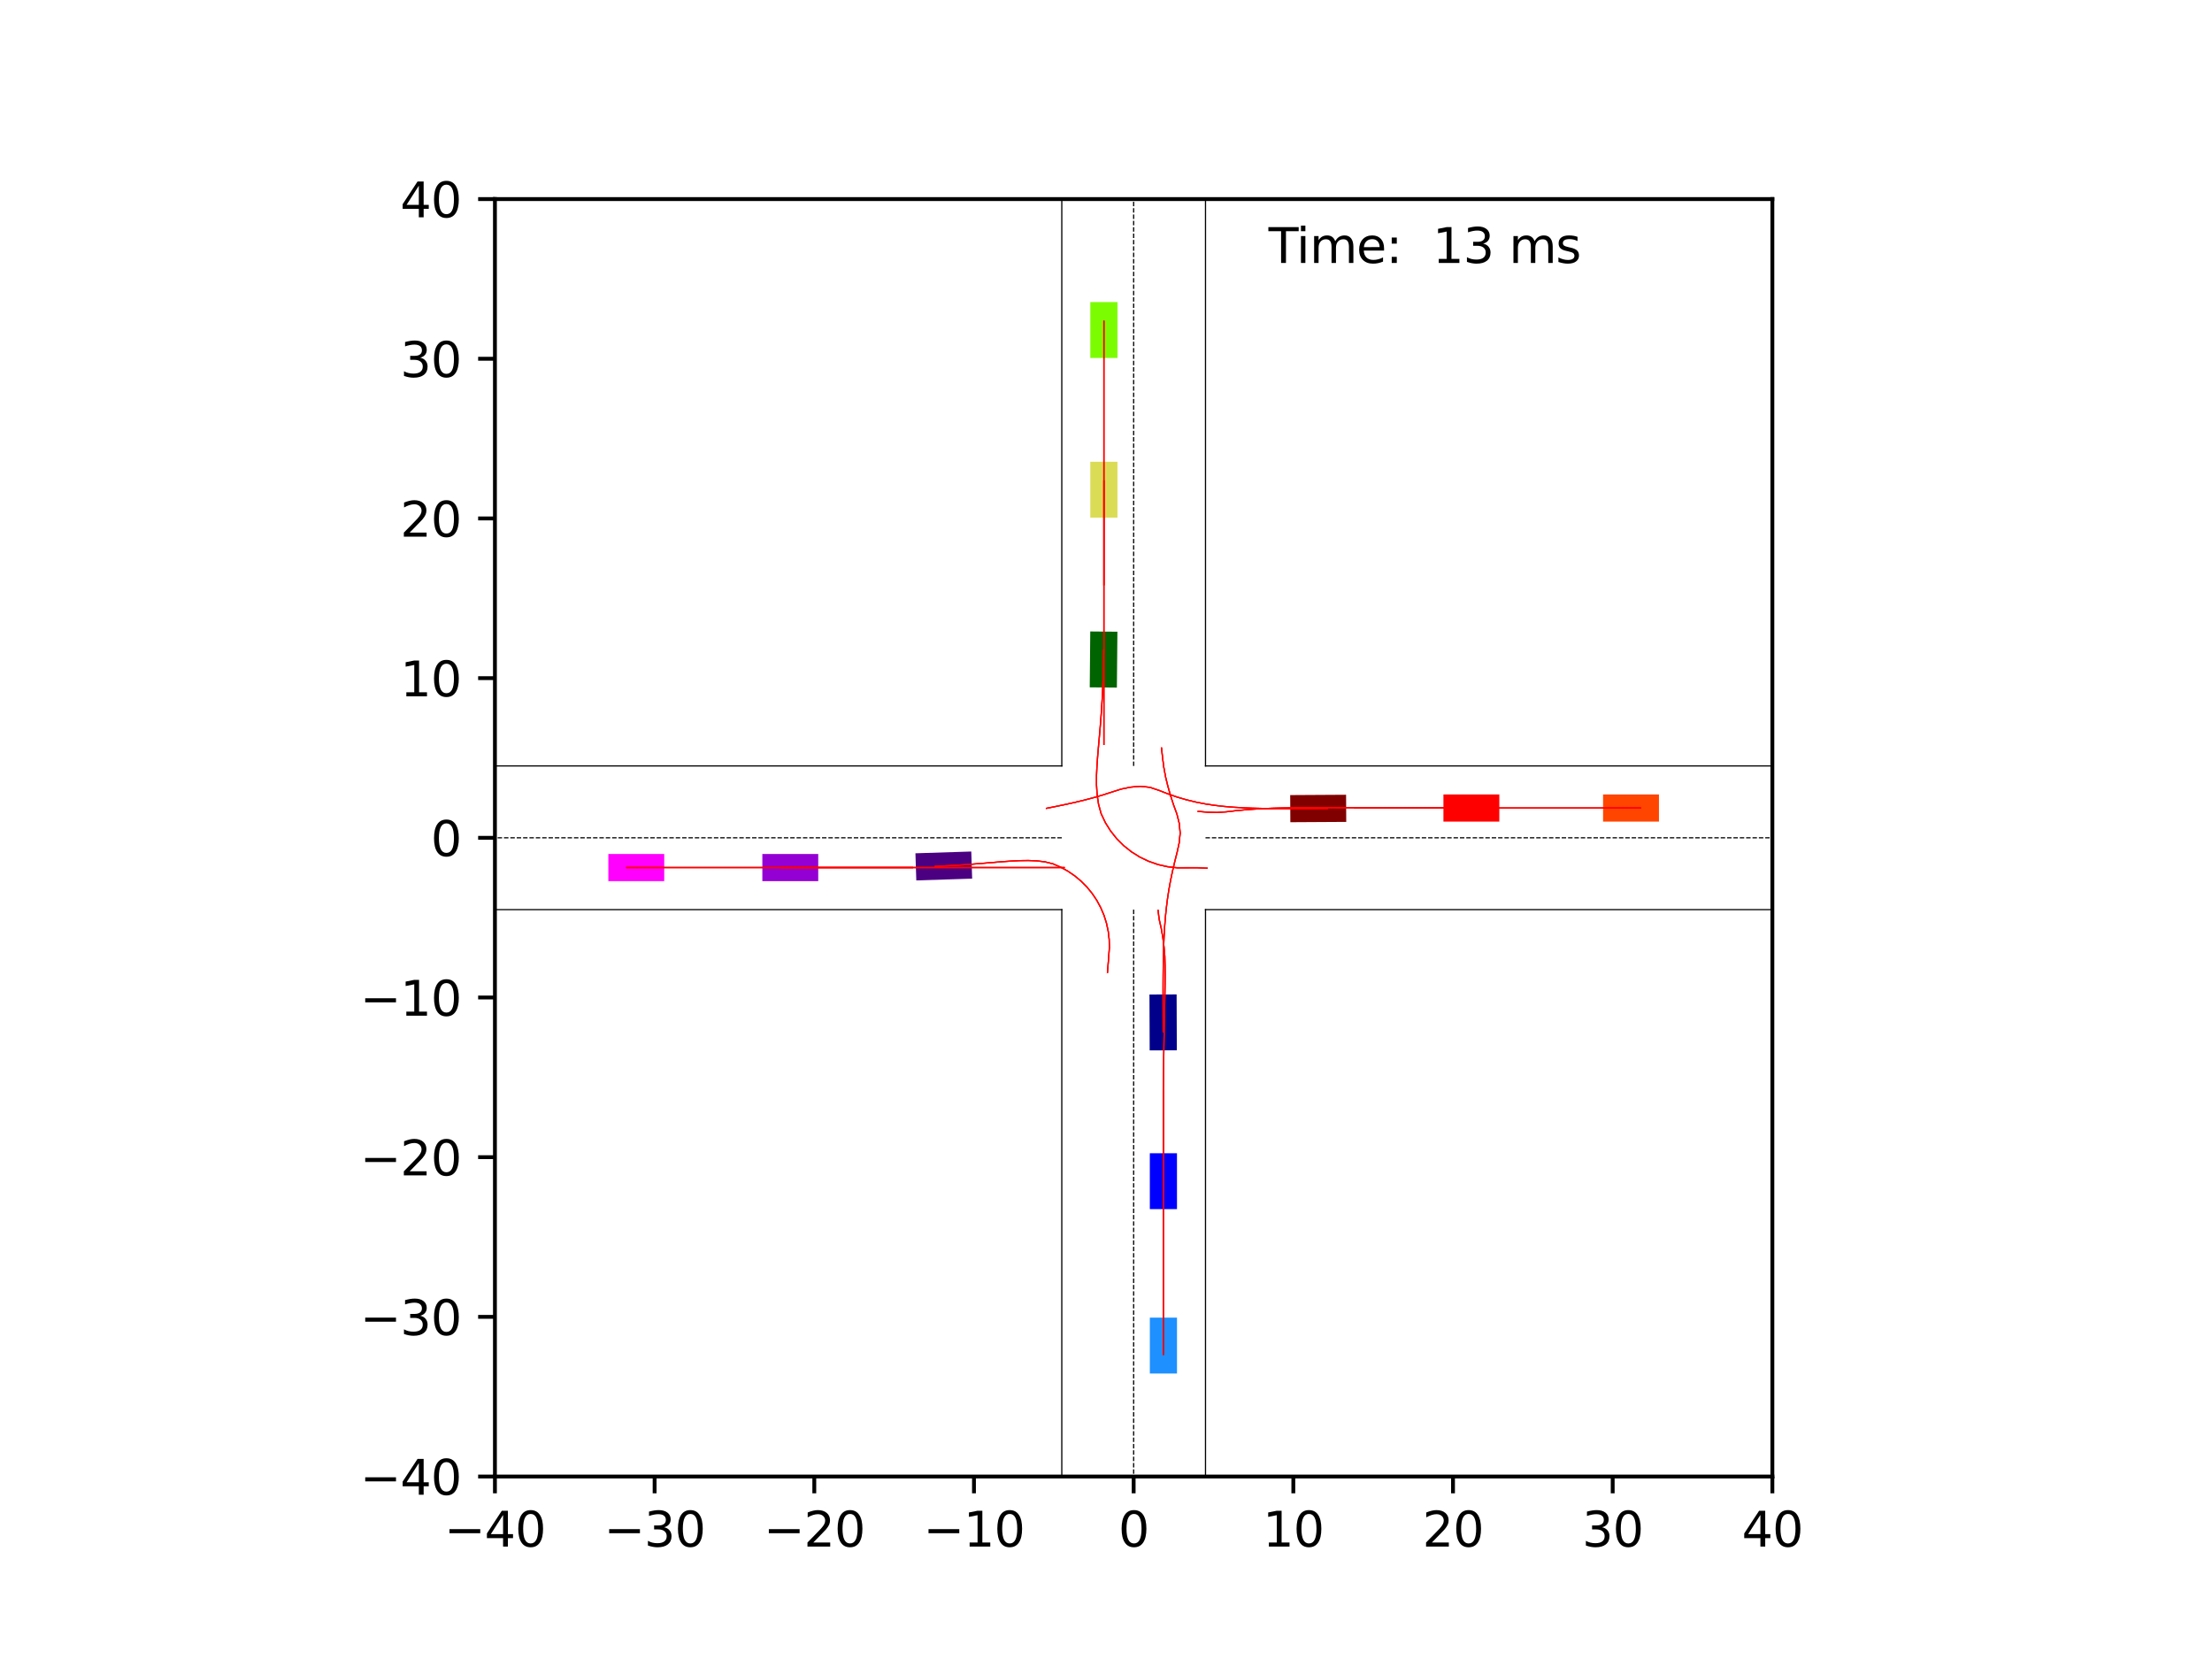 <?xml version="1.0" encoding="utf-8" standalone="no"?>
<!DOCTYPE svg PUBLIC "-//W3C//DTD SVG 1.1//EN"
  "http://www.w3.org/Graphics/SVG/1.1/DTD/svg11.dtd">
<svg xmlns:xlink="http://www.w3.org/1999/xlink" width="460.8pt" height="345.6pt" viewBox="0 0 460.8 345.6" xmlns="http://www.w3.org/2000/svg" version="1.1">
 <defs>
  <style type="text/css">*{stroke-linejoin: round; stroke-linecap: butt}</style>
 </defs>
 <g id="figure_1">
  <g id="patch_1">
   <path d="M 0 345.6 
L 460.8 345.6 
L 460.8 0 
L 0 0 
z
" style="fill: #ffffff"/>
  </g>
  <g id="axes_1">
   <g id="patch_2">
    <path d="M 103.104 307.584 
L 369.216 307.584 
L 369.216 41.472 
L 103.104 41.472 
z
" style="fill: #ffffff"/>
   </g>
   <g id="patch_3">
    <path d="M 245.154 218.796 
L 245.11 207.154 
L 239.456 207.175 
L 239.499 218.818 
z
" clip-path="url(#p93c31eef77)" style="fill: #00008b"/>
   </g>
   <g id="patch_4">
    <path d="M 280.413 165.561 
L 268.771 165.63 
L 268.805 171.284 
L 280.447 171.215 
z
" clip-path="url(#p93c31eef77)" style="fill: #800000"/>
   </g>
   <g id="patch_5">
    <path d="M 227.121 131.544 
L 227.012 143.185 
L 232.667 143.239 
L 232.776 131.597 
z
" clip-path="url(#p93c31eef77)" style="fill: #006400"/>
   </g>
   <g id="patch_6">
    <path d="M 190.882 183.408 
L 202.518 183.037 
L 202.338 177.385 
L 190.701 177.756 
z
" clip-path="url(#p93c31eef77)" style="fill: #4b0082"/>
   </g>
   <g id="patch_7">
    <path d="M 245.187 251.881 
L 245.184 240.238 
L 239.529 240.24 
L 239.532 251.882 
z
" clip-path="url(#p93c31eef77)" style="fill: #0000ff"/>
   </g>
   <g id="patch_8">
    <path d="M 312.335 165.501 
L 300.693 165.501 
L 300.693 171.156 
L 312.335 171.156 
z
" clip-path="url(#p93c31eef77)" style="fill: #ff0000"/>
   </g>
   <g id="patch_9">
    <path d="M 227.132 96.191 
L 227.132 107.834 
L 232.787 107.834 
L 232.787 96.191 
z
" clip-path="url(#p93c31eef77)" style="fill: #dbdc56"/>
   </g>
   <g id="patch_10">
    <path d="M 158.811 183.556 
L 170.453 183.556 
L 170.453 177.901 
L 158.811 177.901 
z
" clip-path="url(#p93c31eef77)" style="fill: #9400d3"/>
   </g>
   <g id="patch_11">
    <path d="M 245.188 286.129 
L 245.188 274.486 
L 239.533 274.486 
L 239.533 286.129 
z
" clip-path="url(#p93c31eef77)" style="fill: #1e90ff"/>
   </g>
   <g id="patch_12">
    <path d="M 345.591 165.5 
L 333.949 165.5 
L 333.949 171.155 
L 345.591 171.155 
z
" clip-path="url(#p93c31eef77)" style="fill: #ff4500"/>
   </g>
   <g id="patch_13">
    <path d="M 227.132 62.927 
L 227.132 74.57 
L 232.787 74.57 
L 232.787 62.927 
z
" clip-path="url(#p93c31eef77)" style="fill: #7cfc00"/>
   </g>
   <g id="patch_14">
    <path d="M 126.729 183.556 
L 138.371 183.556 
L 138.371 177.901 
L 126.729 177.901 
z
" clip-path="url(#p93c31eef77)" style="fill: #ff00ff"/>
   </g>
   <g id="matplotlib.axis_1">
    <g id="xtick_1">
     <g id="line2d_1">
      <defs>
       <path id="m57e88bdf1e" d="M 0 0 
L 0 3.5 
" style="stroke: #000000; stroke-width: 0.8"/>
      </defs>
      <g>
       <use xlink:href="#m57e88bdf1e" x="103.104" y="307.584" style="stroke: #000000; stroke-width: 0.8"/>
      </g>
     </g>
     <g id="text_1">
      <!-- −40 -->
      <g transform="translate(92.552 322.182) scale(0.1 -0.1)">
       <defs>
        <path id="DejaVuSans-2212" d="M 678 2272 
L 4684 2272 
L 4684 1741 
L 678 1741 
L 678 2272 
z
" transform="scale(0.016)"/>
        <path id="DejaVuSans-34" d="M 2419 4116 
L 825 1625 
L 2419 1625 
L 2419 4116 
z
M 2253 4666 
L 3047 4666 
L 3047 1625 
L 3713 1625 
L 3713 1100 
L 3047 1100 
L 3047 0 
L 2419 0 
L 2419 1100 
L 313 1100 
L 313 1709 
L 2253 4666 
z
" transform="scale(0.016)"/>
        <path id="DejaVuSans-30" d="M 2034 4250 
Q 1547 4250 1301 3770 
Q 1056 3291 1056 2328 
Q 1056 1369 1301 889 
Q 1547 409 2034 409 
Q 2525 409 2770 889 
Q 3016 1369 3016 2328 
Q 3016 3291 2770 3770 
Q 2525 4250 2034 4250 
z
M 2034 4750 
Q 2819 4750 3233 4129 
Q 3647 3509 3647 2328 
Q 3647 1150 3233 529 
Q 2819 -91 2034 -91 
Q 1250 -91 836 529 
Q 422 1150 422 2328 
Q 422 3509 836 4129 
Q 1250 4750 2034 4750 
z
" transform="scale(0.016)"/>
       </defs>
       <use xlink:href="#DejaVuSans-2212"/>
       <use xlink:href="#DejaVuSans-34" x="83.789"/>
       <use xlink:href="#DejaVuSans-30" x="147.412"/>
      </g>
     </g>
    </g>
    <g id="xtick_2">
     <g id="line2d_2">
      <g>
       <use xlink:href="#m57e88bdf1e" x="136.368" y="307.584" style="stroke: #000000; stroke-width: 0.8"/>
      </g>
     </g>
     <g id="text_2">
      <!-- −30 -->
      <g transform="translate(125.816 322.182) scale(0.1 -0.1)">
       <defs>
        <path id="DejaVuSans-33" d="M 2597 2516 
Q 3050 2419 3304 2112 
Q 3559 1806 3559 1356 
Q 3559 666 3084 287 
Q 2609 -91 1734 -91 
Q 1441 -91 1130 -33 
Q 819 25 488 141 
L 488 750 
Q 750 597 1062 519 
Q 1375 441 1716 441 
Q 2309 441 2620 675 
Q 2931 909 2931 1356 
Q 2931 1769 2642 2001 
Q 2353 2234 1838 2234 
L 1294 2234 
L 1294 2753 
L 1863 2753 
Q 2328 2753 2575 2939 
Q 2822 3125 2822 3475 
Q 2822 3834 2567 4026 
Q 2313 4219 1838 4219 
Q 1578 4219 1281 4162 
Q 984 4106 628 3988 
L 628 4550 
Q 988 4650 1302 4700 
Q 1616 4750 1894 4750 
Q 2613 4750 3031 4423 
Q 3450 4097 3450 3541 
Q 3450 3153 3228 2886 
Q 3006 2619 2597 2516 
z
" transform="scale(0.016)"/>
       </defs>
       <use xlink:href="#DejaVuSans-2212"/>
       <use xlink:href="#DejaVuSans-33" x="83.789"/>
       <use xlink:href="#DejaVuSans-30" x="147.412"/>
      </g>
     </g>
    </g>
    <g id="xtick_3">
     <g id="line2d_3">
      <g>
       <use xlink:href="#m57e88bdf1e" x="169.632" y="307.584" style="stroke: #000000; stroke-width: 0.8"/>
      </g>
     </g>
     <g id="text_3">
      <!-- −20 -->
      <g transform="translate(159.08 322.182) scale(0.1 -0.1)">
       <defs>
        <path id="DejaVuSans-32" d="M 1228 531 
L 3431 531 
L 3431 0 
L 469 0 
L 469 531 
Q 828 903 1448 1529 
Q 2069 2156 2228 2338 
Q 2531 2678 2651 2914 
Q 2772 3150 2772 3378 
Q 2772 3750 2511 3984 
Q 2250 4219 1831 4219 
Q 1534 4219 1204 4116 
Q 875 4013 500 3803 
L 500 4441 
Q 881 4594 1212 4672 
Q 1544 4750 1819 4750 
Q 2544 4750 2975 4387 
Q 3406 4025 3406 3419 
Q 3406 3131 3298 2873 
Q 3191 2616 2906 2266 
Q 2828 2175 2409 1742 
Q 1991 1309 1228 531 
z
" transform="scale(0.016)"/>
       </defs>
       <use xlink:href="#DejaVuSans-2212"/>
       <use xlink:href="#DejaVuSans-32" x="83.789"/>
       <use xlink:href="#DejaVuSans-30" x="147.412"/>
      </g>
     </g>
    </g>
    <g id="xtick_4">
     <g id="line2d_4">
      <g>
       <use xlink:href="#m57e88bdf1e" x="202.896" y="307.584" style="stroke: #000000; stroke-width: 0.8"/>
      </g>
     </g>
     <g id="text_4">
      <!-- −10 -->
      <g transform="translate(192.344 322.182) scale(0.1 -0.1)">
       <defs>
        <path id="DejaVuSans-31" d="M 794 531 
L 1825 531 
L 1825 4091 
L 703 3866 
L 703 4441 
L 1819 4666 
L 2450 4666 
L 2450 531 
L 3481 531 
L 3481 0 
L 794 0 
L 794 531 
z
" transform="scale(0.016)"/>
       </defs>
       <use xlink:href="#DejaVuSans-2212"/>
       <use xlink:href="#DejaVuSans-31" x="83.789"/>
       <use xlink:href="#DejaVuSans-30" x="147.412"/>
      </g>
     </g>
    </g>
    <g id="xtick_5">
     <g id="line2d_5">
      <g>
       <use xlink:href="#m57e88bdf1e" x="236.16" y="307.584" style="stroke: #000000; stroke-width: 0.8"/>
      </g>
     </g>
     <g id="text_5">
      <!-- 0 -->
      <g transform="translate(232.979 322.182) scale(0.1 -0.1)">
       <use xlink:href="#DejaVuSans-30"/>
      </g>
     </g>
    </g>
    <g id="xtick_6">
     <g id="line2d_6">
      <g>
       <use xlink:href="#m57e88bdf1e" x="269.424" y="307.584" style="stroke: #000000; stroke-width: 0.8"/>
      </g>
     </g>
     <g id="text_6">
      <!-- 10 -->
      <g transform="translate(263.062 322.182) scale(0.1 -0.1)">
       <use xlink:href="#DejaVuSans-31"/>
       <use xlink:href="#DejaVuSans-30" x="63.623"/>
      </g>
     </g>
    </g>
    <g id="xtick_7">
     <g id="line2d_7">
      <g>
       <use xlink:href="#m57e88bdf1e" x="302.688" y="307.584" style="stroke: #000000; stroke-width: 0.8"/>
      </g>
     </g>
     <g id="text_7">
      <!-- 20 -->
      <g transform="translate(296.325 322.182) scale(0.1 -0.1)">
       <use xlink:href="#DejaVuSans-32"/>
       <use xlink:href="#DejaVuSans-30" x="63.623"/>
      </g>
     </g>
    </g>
    <g id="xtick_8">
     <g id="line2d_8">
      <g>
       <use xlink:href="#m57e88bdf1e" x="335.952" y="307.584" style="stroke: #000000; stroke-width: 0.8"/>
      </g>
     </g>
     <g id="text_8">
      <!-- 30 -->
      <g transform="translate(329.589 322.182) scale(0.1 -0.1)">
       <use xlink:href="#DejaVuSans-33"/>
       <use xlink:href="#DejaVuSans-30" x="63.623"/>
      </g>
     </g>
    </g>
    <g id="xtick_9">
     <g id="line2d_9">
      <g>
       <use xlink:href="#m57e88bdf1e" x="369.216" y="307.584" style="stroke: #000000; stroke-width: 0.8"/>
      </g>
     </g>
     <g id="text_9">
      <!-- 40 -->
      <g transform="translate(362.853 322.182) scale(0.1 -0.1)">
       <use xlink:href="#DejaVuSans-34"/>
       <use xlink:href="#DejaVuSans-30" x="63.623"/>
      </g>
     </g>
    </g>
   </g>
   <g id="matplotlib.axis_2">
    <g id="ytick_1">
     <g id="line2d_10">
      <defs>
       <path id="m21ac9e8f29" d="M 0 0 
L -3.5 0 
" style="stroke: #000000; stroke-width: 0.8"/>
      </defs>
      <g>
       <use xlink:href="#m21ac9e8f29" x="103.104" y="307.584" style="stroke: #000000; stroke-width: 0.8"/>
      </g>
     </g>
     <g id="text_10">
      <!-- −40 -->
      <g transform="translate(74.999 311.383) scale(0.1 -0.1)">
       <use xlink:href="#DejaVuSans-2212"/>
       <use xlink:href="#DejaVuSans-34" x="83.789"/>
       <use xlink:href="#DejaVuSans-30" x="147.412"/>
      </g>
     </g>
    </g>
    <g id="ytick_2">
     <g id="line2d_11">
      <g>
       <use xlink:href="#m21ac9e8f29" x="103.104" y="274.32" style="stroke: #000000; stroke-width: 0.8"/>
      </g>
     </g>
     <g id="text_11">
      <!-- −30 -->
      <g transform="translate(74.999 278.119) scale(0.1 -0.1)">
       <use xlink:href="#DejaVuSans-2212"/>
       <use xlink:href="#DejaVuSans-33" x="83.789"/>
       <use xlink:href="#DejaVuSans-30" x="147.412"/>
      </g>
     </g>
    </g>
    <g id="ytick_3">
     <g id="line2d_12">
      <g>
       <use xlink:href="#m21ac9e8f29" x="103.104" y="241.056" style="stroke: #000000; stroke-width: 0.8"/>
      </g>
     </g>
     <g id="text_12">
      <!-- −20 -->
      <g transform="translate(74.999 244.855) scale(0.1 -0.1)">
       <use xlink:href="#DejaVuSans-2212"/>
       <use xlink:href="#DejaVuSans-32" x="83.789"/>
       <use xlink:href="#DejaVuSans-30" x="147.412"/>
      </g>
     </g>
    </g>
    <g id="ytick_4">
     <g id="line2d_13">
      <g>
       <use xlink:href="#m21ac9e8f29" x="103.104" y="207.792" style="stroke: #000000; stroke-width: 0.8"/>
      </g>
     </g>
     <g id="text_13">
      <!-- −10 -->
      <g transform="translate(74.999 211.591) scale(0.1 -0.1)">
       <use xlink:href="#DejaVuSans-2212"/>
       <use xlink:href="#DejaVuSans-31" x="83.789"/>
       <use xlink:href="#DejaVuSans-30" x="147.412"/>
      </g>
     </g>
    </g>
    <g id="ytick_5">
     <g id="line2d_14">
      <g>
       <use xlink:href="#m21ac9e8f29" x="103.104" y="174.528" style="stroke: #000000; stroke-width: 0.8"/>
      </g>
     </g>
     <g id="text_14">
      <!-- 0 -->
      <g transform="translate(89.742 178.327) scale(0.1 -0.1)">
       <use xlink:href="#DejaVuSans-30"/>
      </g>
     </g>
    </g>
    <g id="ytick_6">
     <g id="line2d_15">
      <g>
       <use xlink:href="#m21ac9e8f29" x="103.104" y="141.264" style="stroke: #000000; stroke-width: 0.8"/>
      </g>
     </g>
     <g id="text_15">
      <!-- 10 -->
      <g transform="translate(83.379 145.063) scale(0.1 -0.1)">
       <use xlink:href="#DejaVuSans-31"/>
       <use xlink:href="#DejaVuSans-30" x="63.623"/>
      </g>
     </g>
    </g>
    <g id="ytick_7">
     <g id="line2d_16">
      <g>
       <use xlink:href="#m21ac9e8f29" x="103.104" y="108" style="stroke: #000000; stroke-width: 0.8"/>
      </g>
     </g>
     <g id="text_16">
      <!-- 20 -->
      <g transform="translate(83.379 111.799) scale(0.1 -0.1)">
       <use xlink:href="#DejaVuSans-32"/>
       <use xlink:href="#DejaVuSans-30" x="63.623"/>
      </g>
     </g>
    </g>
    <g id="ytick_8">
     <g id="line2d_17">
      <g>
       <use xlink:href="#m21ac9e8f29" x="103.104" y="74.736" style="stroke: #000000; stroke-width: 0.8"/>
      </g>
     </g>
     <g id="text_17">
      <!-- 30 -->
      <g transform="translate(83.379 78.535) scale(0.1 -0.1)">
       <use xlink:href="#DejaVuSans-33"/>
       <use xlink:href="#DejaVuSans-30" x="63.623"/>
      </g>
     </g>
    </g>
    <g id="ytick_9">
     <g id="line2d_18">
      <g>
       <use xlink:href="#m21ac9e8f29" x="103.104" y="41.472" style="stroke: #000000; stroke-width: 0.8"/>
      </g>
     </g>
     <g id="text_18">
      <!-- 40 -->
      <g transform="translate(83.379 45.271) scale(0.1 -0.1)">
       <use xlink:href="#DejaVuSans-34"/>
       <use xlink:href="#DejaVuSans-30" x="63.623"/>
      </g>
     </g>
    </g>
   </g>
   <g id="line2d_19">
    <path d="M 251.129 346.6 
L 251.129 189.497 
" clip-path="url(#p93c31eef77)" style="fill: none; stroke: #000000; stroke-width: 0.25; stroke-linecap: square"/>
   </g>
   <g id="line2d_20">
    <path d="M 251.129 189.497 
L 417.449 189.497 
" clip-path="url(#p93c31eef77)" style="fill: none; stroke: #000000; stroke-width: 0.25; stroke-linecap: square"/>
   </g>
   <g id="line2d_21">
    <path d="M 417.449 159.559 
L 251.129 159.559 
" clip-path="url(#p93c31eef77)" style="fill: none; stroke: #000000; stroke-width: 0.25; stroke-linecap: square"/>
   </g>
   <g id="line2d_22">
    <path d="M 251.129 159.559 
L 251.129 -1 
" clip-path="url(#p93c31eef77)" style="fill: none; stroke: #000000; stroke-width: 0.25; stroke-linecap: square"/>
   </g>
   <g id="line2d_23">
    <path d="M 221.191 -1 
L 221.191 159.559 
" clip-path="url(#p93c31eef77)" style="fill: none; stroke: #000000; stroke-width: 0.25; stroke-linecap: square"/>
   </g>
   <g id="line2d_24">
    <path d="M 221.191 159.559 
L 54.871 159.559 
" clip-path="url(#p93c31eef77)" style="fill: none; stroke: #000000; stroke-width: 0.25; stroke-linecap: square"/>
   </g>
   <g id="line2d_25">
    <path d="M 54.871 189.497 
L 221.191 189.497 
" clip-path="url(#p93c31eef77)" style="fill: none; stroke: #000000; stroke-width: 0.25; stroke-linecap: square"/>
   </g>
   <g id="line2d_26">
    <path d="M 221.191 189.497 
L 221.191 346.6 
" clip-path="url(#p93c31eef77)" style="fill: none; stroke: #000000; stroke-width: 0.25; stroke-linecap: square"/>
   </g>
   <g id="line2d_27">
    <path d="M 251.129 174.528 
L 417.449 174.528 
" clip-path="url(#p93c31eef77)" style="fill: none; stroke-dasharray: 0.925,0.4; stroke-dashoffset: 0; stroke: #000000; stroke-width: 0.25"/>
   </g>
   <g id="line2d_28">
    <path d="M 236.16 159.559 
L 236.16 -1 
" clip-path="url(#p93c31eef77)" style="fill: none; stroke-dasharray: 0.925,0.4; stroke-dashoffset: 0; stroke: #000000; stroke-width: 0.25"/>
   </g>
   <g id="line2d_29">
    <path d="M 221.191 174.528 
L 54.871 174.528 
" clip-path="url(#p93c31eef77)" style="fill: none; stroke-dasharray: 0.925,0.4; stroke-dashoffset: 0; stroke: #000000; stroke-width: 0.25"/>
   </g>
   <g id="line2d_30">
    <path d="M 236.16 189.497 
L 236.16 346.6 
" clip-path="url(#p93c31eef77)" style="fill: none; stroke-dasharray: 0.925,0.4; stroke-dashoffset: 0; stroke: #000000; stroke-width: 0.25"/>
   </g>
   <g id="line2d_31">
    <path d="M 242.313 214.922 
L 242.305 212.986 
L 242.299 211.042 
L 242.294 209.093 
L 242.293 207.137 
L 242.296 205.175 
L 242.307 203.209 
L 242.328 201.237 
L 242.364 199.261 
L 242.419 197.281 
L 242.499 195.298 
L 242.611 193.313 
L 242.761 191.326 
L 242.959 189.34 
L 243.206 187.355 
L 243.507 185.375 
L 243.865 183.4 
L 244.278 181.433 
L 244.738 179.474 
L 245.233 177.519 
L 245.657 175.546 
L 245.857 173.535 
L 245.662 171.521 
L 245.169 169.558 
L 244.463 167.66 
L 243.831 165.736 
L 243.267 163.79 
L 242.779 161.824 
L 242.416 159.831 
L 242.155 157.822 
L 241.934 155.809 
" clip-path="url(#p93c31eef77)" style="fill: none; stroke: #ff0000; stroke-opacity: 0.2; stroke-width: 0.25; stroke-linecap: square"/>
   </g>
   <g id="line2d_32">
    <path d="M 242.313 214.922 
L 242.305 212.986 
L 242.299 211.042 
L 242.294 209.092 
L 242.293 207.136 
L 242.296 205.175 
L 242.307 203.208 
L 242.328 201.236 
L 242.364 199.26 
L 242.42 197.28 
L 242.501 195.296 
L 242.613 193.31 
L 242.764 191.323 
L 242.962 189.336 
L 243.211 187.352 
L 243.513 185.371 
L 243.872 183.396 
L 244.286 181.429 
L 244.748 179.469 
L 245.244 177.514 
L 245.669 175.54 
L 245.87 173.529 
L 245.679 171.514 
L 245.186 169.551 
L 244.482 167.652 
L 243.851 165.726 
L 243.286 163.78 
L 242.796 161.814 
L 242.429 159.821 
L 242.168 157.812 
L 241.947 155.798 
" clip-path="url(#p93c31eef77)" style="fill: none; stroke: #ff0000; stroke-opacity: 0.4; stroke-width: 0.25; stroke-linecap: square"/>
   </g>
   <g id="line2d_33">
    <path d="M 242.313 214.922 
L 242.305 212.986 
L 242.298 211.043 
L 242.292 209.093 
L 242.29 207.137 
L 242.292 205.177 
L 242.301 203.211 
L 242.321 201.24 
L 242.355 199.265 
L 242.408 197.286 
L 242.487 195.303 
L 242.597 193.319 
L 242.746 191.333 
L 242.941 189.347 
L 243.187 187.364 
L 243.487 185.385 
L 243.844 183.411 
L 244.257 181.446 
L 244.718 179.488 
L 245.215 177.535 
L 245.642 175.564 
L 245.846 173.554 
L 245.658 171.541 
L 245.167 169.579 
L 244.47 167.679 
L 243.849 165.752 
L 243.291 163.806 
L 242.808 161.839 
L 242.445 159.847 
L 242.184 157.84 
L 241.963 155.827 
" clip-path="url(#p93c31eef77)" style="fill: none; stroke: #ff0000; stroke-opacity: 0.6; stroke-width: 0.25; stroke-linecap: square"/>
   </g>
   <g id="line2d_34">
    <path d="M 242.313 214.922 
L 242.305 212.986 
L 242.298 211.042 
L 242.293 209.093 
L 242.291 207.137 
L 242.294 205.176 
L 242.304 203.21 
L 242.325 201.239 
L 242.359 199.264 
L 242.414 197.285 
L 242.493 195.302 
L 242.604 193.317 
L 242.753 191.331 
L 242.95 189.346 
L 243.196 187.362 
L 243.497 185.382 
L 243.855 183.409 
L 244.269 181.443 
L 244.731 179.485 
L 245.229 177.533 
L 245.656 175.561 
L 245.859 173.551 
L 245.671 171.538 
L 245.18 169.575 
L 244.482 167.675 
L 243.858 165.749 
L 243.299 163.803 
L 242.814 161.837 
L 242.449 159.845 
L 242.187 157.837 
L 241.965 155.825 
" clip-path="url(#p93c31eef77)" style="fill: none; stroke: #ff0000; stroke-opacity: 0.8; stroke-width: 0.25; stroke-linecap: square"/>
   </g>
   <g id="line2d_35">
    <path d="M 242.313 214.922 
L 242.305 212.986 
L 242.298 211.043 
L 242.292 209.093 
L 242.289 207.138 
L 242.291 205.177 
L 242.3 203.211 
L 242.32 201.241 
L 242.354 199.266 
L 242.407 197.288 
L 242.484 195.306 
L 242.594 193.322 
L 242.742 191.337 
L 242.937 189.352 
L 243.182 187.369 
L 243.482 185.39 
L 243.838 183.418 
L 244.251 181.453 
L 244.712 179.496 
L 245.209 177.545 
L 245.636 175.574 
L 245.84 173.566 
L 245.654 171.554 
L 245.166 169.591 
L 244.472 167.691 
L 243.853 165.765 
L 243.298 163.819 
L 242.817 161.853 
L 242.456 159.862 
L 242.196 157.855 
L 241.975 155.844 
" clip-path="url(#p93c31eef77)" style="fill: none; stroke: #ff0000; stroke-width: 0.25; stroke-linecap: square"/>
   </g>
   <g id="line2d_36">
    <path d="M 276.548 168.41 
L 274.609 168.422 
L 272.664 168.434 
L 270.714 168.443 
L 268.758 168.449 
L 266.797 168.447 
L 264.832 168.434 
L 262.863 168.406 
L 260.891 168.356 
L 258.916 168.276 
L 256.939 168.157 
L 254.962 167.989 
L 252.988 167.759 
L 251.021 167.454 
L 249.066 167.069 
L 247.126 166.595 
L 245.209 166.029 
L 243.318 165.372 
L 241.453 164.635 
L 239.55 163.999 
L 237.552 163.786 
L 235.549 163.963 
L 233.576 164.361 
L 231.659 164.975 
L 229.744 165.598 
L 227.81 166.161 
L 225.863 166.678 
L 223.905 167.15 
L 221.938 167.586 
L 219.965 167.996 
L 217.99 168.393 
" clip-path="url(#p93c31eef77)" style="fill: none; stroke: #ff0000; stroke-opacity: 0.2; stroke-width: 0.25; stroke-linecap: square"/>
   </g>
   <g id="line2d_37">
    <path d="M 276.548 168.41 
L 274.609 168.422 
L 272.664 168.433 
L 270.714 168.442 
L 268.758 168.447 
L 266.797 168.445 
L 264.832 168.432 
L 262.863 168.404 
L 260.891 168.354 
L 258.915 168.274 
L 256.938 168.156 
L 254.962 167.988 
L 252.988 167.759 
L 251.021 167.456 
L 249.065 167.073 
L 247.125 166.603 
L 245.206 166.04 
L 243.314 165.387 
L 241.448 164.655 
L 239.546 164.016 
L 237.549 163.796 
L 235.546 163.974 
L 233.573 164.372 
L 231.656 164.983 
L 229.74 165.603 
L 227.806 166.164 
L 225.859 166.679 
L 223.901 167.151 
L 221.934 167.587 
L 219.961 167.997 
L 217.986 168.394 
" clip-path="url(#p93c31eef77)" style="fill: none; stroke: #ff0000; stroke-opacity: 0.4; stroke-width: 0.25; stroke-linecap: square"/>
   </g>
   <g id="line2d_38">
    <path d="M 276.548 168.41 
L 274.609 168.422 
L 272.664 168.434 
L 270.714 168.443 
L 268.758 168.448 
L 266.798 168.446 
L 264.833 168.434 
L 262.864 168.406 
L 260.892 168.356 
L 258.917 168.276 
L 256.941 168.157 
L 254.964 167.99 
L 252.991 167.76 
L 251.024 167.457 
L 249.069 167.074 
L 247.13 166.602 
L 245.212 166.039 
L 243.32 165.385 
L 241.455 164.652 
L 239.552 164.015 
L 237.555 163.799 
L 235.552 163.976 
L 233.58 164.373 
L 231.664 164.987 
L 229.748 165.606 
L 227.814 166.167 
L 225.867 166.681 
L 223.909 167.152 
L 221.942 167.587 
L 219.97 167.996 
L 217.994 168.393 
" clip-path="url(#p93c31eef77)" style="fill: none; stroke: #ff0000; stroke-opacity: 0.6; stroke-width: 0.25; stroke-linecap: square"/>
   </g>
   <g id="line2d_39">
    <path d="M 276.548 168.41 
L 274.609 168.422 
L 272.664 168.434 
L 270.714 168.443 
L 268.758 168.449 
L 266.798 168.447 
L 264.833 168.435 
L 262.864 168.406 
L 260.892 168.356 
L 258.917 168.277 
L 256.941 168.159 
L 254.964 167.991 
L 252.991 167.761 
L 251.024 167.458 
L 249.069 167.074 
L 247.13 166.602 
L 245.212 166.039 
L 243.32 165.385 
L 241.455 164.651 
L 239.553 164.013 
L 237.555 163.797 
L 235.553 163.974 
L 233.581 164.371 
L 231.664 164.985 
L 229.748 165.603 
L 227.814 166.164 
L 225.867 166.679 
L 223.909 167.15 
L 221.942 167.586 
L 219.969 167.995 
L 217.994 168.392 
" clip-path="url(#p93c31eef77)" style="fill: none; stroke: #ff0000; stroke-opacity: 0.8; stroke-width: 0.25; stroke-linecap: square"/>
   </g>
   <g id="line2d_40">
    <path d="M 276.548 168.41 
L 274.609 168.423 
L 272.664 168.434 
L 270.714 168.444 
L 268.758 168.449 
L 266.798 168.448 
L 264.833 168.435 
L 262.865 168.408 
L 260.892 168.358 
L 258.918 168.279 
L 256.941 168.161 
L 254.965 167.993 
L 252.992 167.764 
L 251.025 167.462 
L 249.069 167.078 
L 247.13 166.607 
L 245.213 166.044 
L 243.321 165.39 
L 241.456 164.657 
L 239.554 164.019 
L 237.557 163.802 
L 235.555 163.98 
L 233.583 164.379 
L 231.666 164.992 
L 229.75 165.609 
L 227.816 166.17 
L 225.869 166.683 
L 223.91 167.154 
L 221.944 167.588 
L 219.971 167.996 
L 217.996 168.392 
" clip-path="url(#p93c31eef77)" style="fill: none; stroke: #ff0000; stroke-width: 0.25; stroke-linecap: square"/>
   </g>
   <g id="line2d_41">
    <path d="M 229.925 135.4 
L 229.89 137.391 
L 229.841 139.385 
L 229.776 141.381 
L 229.692 143.38 
L 229.587 145.381 
L 229.461 147.383 
L 229.313 149.388 
L 229.147 151.394 
L 228.967 153.402 
L 228.782 155.413 
L 228.605 157.429 
L 228.456 159.45 
L 228.363 161.478 
L 228.361 163.511 
L 228.491 165.544 
L 228.804 167.56 
L 229.364 169.525 
L 230.258 171.366 
L 231.356 173.096 
L 232.642 174.693 
L 234.102 176.137 
L 235.717 177.408 
L 237.467 178.489 
L 239.329 179.367 
L 241.279 180.032 
L 243.292 180.473 
L 245.344 180.684 
L 247.406 180.662 
L 249.469 180.688 
L 251.531 180.765 
" clip-path="url(#p93c31eef77)" style="fill: none; stroke: #ff0000; stroke-opacity: 0.2; stroke-width: 0.25; stroke-linecap: square"/>
   </g>
   <g id="line2d_42">
    <path d="M 229.925 135.4 
L 229.894 137.391 
L 229.851 139.385 
L 229.792 141.381 
L 229.715 143.38 
L 229.618 145.381 
L 229.499 147.383 
L 229.359 149.387 
L 229.2 151.393 
L 229.026 153.401 
L 228.846 155.411 
L 228.673 157.426 
L 228.526 159.445 
L 228.432 161.472 
L 228.427 163.503 
L 228.551 165.535 
L 228.854 167.55 
L 229.398 169.518 
L 230.271 171.366 
L 231.356 173.101 
L 232.63 174.705 
L 234.077 176.158 
L 235.681 177.439 
L 237.419 178.533 
L 239.272 179.425 
L 241.213 180.105 
L 243.22 180.562 
L 245.267 180.789 
L 247.327 180.783 
L 249.387 180.789 
L 251.445 180.886 
" clip-path="url(#p93c31eef77)" style="fill: none; stroke: #ff0000; stroke-opacity: 0.4; stroke-width: 0.25; stroke-linecap: square"/>
   </g>
   <g id="line2d_43">
    <path d="M 229.925 135.4 
L 229.894 137.391 
L 229.851 139.385 
L 229.792 141.381 
L 229.715 143.38 
L 229.618 145.381 
L 229.499 147.383 
L 229.359 149.388 
L 229.2 151.394 
L 229.026 153.402 
L 228.846 155.412 
L 228.674 157.427 
L 228.528 159.447 
L 228.434 161.474 
L 228.43 163.506 
L 228.555 165.537 
L 228.859 167.553 
L 229.405 169.52 
L 230.279 171.368 
L 231.366 173.102 
L 232.643 174.704 
L 234.093 176.155 
L 235.699 177.433 
L 237.44 178.524 
L 239.295 179.412 
L 241.239 180.087 
L 243.247 180.539 
L 245.295 180.76 
L 247.355 180.749 
L 249.415 180.745 
L 251.474 180.837 
" clip-path="url(#p93c31eef77)" style="fill: none; stroke: #ff0000; stroke-opacity: 0.6; stroke-width: 0.25; stroke-linecap: square"/>
   </g>
   <g id="line2d_44">
    <path d="M 229.925 135.4 
L 229.894 137.391 
L 229.851 139.385 
L 229.792 141.381 
L 229.715 143.38 
L 229.618 145.381 
L 229.499 147.384 
L 229.358 149.388 
L 229.199 151.394 
L 229.025 153.402 
L 228.845 155.413 
L 228.671 157.427 
L 228.524 159.447 
L 228.43 161.474 
L 228.424 163.506 
L 228.548 165.538 
L 228.849 167.554 
L 229.393 169.522 
L 230.264 171.371 
L 231.351 173.106 
L 232.626 174.71 
L 234.075 176.161 
L 235.679 177.442 
L 237.418 178.536 
L 239.271 179.428 
L 241.214 180.105 
L 243.222 180.56 
L 245.269 180.786 
L 247.329 180.779 
L 249.39 180.772 
L 251.448 180.866 
" clip-path="url(#p93c31eef77)" style="fill: none; stroke: #ff0000; stroke-opacity: 0.8; stroke-width: 0.25; stroke-linecap: square"/>
   </g>
   <g id="line2d_45">
    <path d="M 229.925 135.4 
L 229.894 137.391 
L 229.851 139.385 
L 229.792 141.381 
L 229.715 143.38 
L 229.618 145.381 
L 229.499 147.384 
L 229.359 149.388 
L 229.2 151.394 
L 229.026 153.402 
L 228.846 155.413 
L 228.673 157.427 
L 228.525 159.447 
L 228.431 161.474 
L 228.425 163.506 
L 228.549 165.538 
L 228.85 167.554 
L 229.393 169.522 
L 230.264 171.371 
L 231.35 173.107 
L 232.625 174.711 
L 234.073 176.163 
L 235.677 177.444 
L 237.416 178.538 
L 239.268 179.43 
L 241.211 180.109 
L 243.218 180.565 
L 245.265 180.792 
L 247.326 180.786 
L 249.386 180.777 
L 251.444 180.872 
" clip-path="url(#p93c31eef77)" style="fill: none; stroke: #ff0000; stroke-width: 0.25; stroke-linecap: square"/>
   </g>
   <g id="line2d_46">
    <path d="M 194.829 180.48 
L 196.61 180.397 
L 198.387 180.301 
L 200.16 180.19 
L 201.929 180.064 
L 203.692 179.926 
L 205.452 179.779 
L 207.208 179.63 
L 208.96 179.487 
L 210.711 179.364 
L 212.46 179.279 
L 214.207 179.255 
L 215.95 179.326 
L 217.678 179.537 
L 219.363 179.962 
L 220.952 180.658 
L 222.466 181.5 
L 223.891 182.48 
L 225.215 183.589 
L 226.427 184.817 
L 227.516 186.152 
L 228.473 187.583 
L 229.29 189.097 
L 229.96 190.68 
L 230.477 192.318 
L 230.837 193.998 
L 231.036 195.703 
L 231.074 197.42 
L 230.952 199.132 
L 230.834 200.844 
L 230.686 202.554 
" clip-path="url(#p93c31eef77)" style="fill: none; stroke: #ff0000; stroke-opacity: 0.2; stroke-width: 0.25; stroke-linecap: square"/>
   </g>
   <g id="line2d_47">
    <path d="M 194.829 180.48 
L 196.61 180.397 
L 198.387 180.302 
L 200.16 180.192 
L 201.929 180.067 
L 203.693 179.929 
L 205.453 179.783 
L 207.209 179.634 
L 208.963 179.491 
L 210.714 179.368 
L 212.463 179.281 
L 214.211 179.256 
L 215.955 179.325 
L 217.684 179.535 
L 219.37 179.957 
L 220.962 180.649 
L 222.477 181.49 
L 223.903 182.47 
L 225.228 183.58 
L 226.439 184.809 
L 227.528 186.146 
L 228.484 187.579 
L 229.301 189.094 
L 229.971 190.678 
L 230.488 192.318 
L 230.849 193.998 
L 231.05 195.704 
L 231.091 197.422 
L 230.969 199.135 
L 230.841 200.848 
L 230.702 202.559 
" clip-path="url(#p93c31eef77)" style="fill: none; stroke: #ff0000; stroke-opacity: 0.4; stroke-width: 0.25; stroke-linecap: square"/>
   </g>
   <g id="line2d_48">
    <path d="M 194.829 180.48 
L 196.61 180.397 
L 198.387 180.302 
L 200.16 180.192 
L 201.929 180.067 
L 203.694 179.93 
L 205.454 179.784 
L 207.21 179.635 
L 208.963 179.492 
L 210.714 179.369 
L 212.464 179.282 
L 214.212 179.257 
L 215.956 179.326 
L 217.685 179.535 
L 219.371 179.956 
L 220.963 180.649 
L 222.479 181.489 
L 223.905 182.468 
L 225.23 183.578 
L 226.443 184.806 
L 227.532 186.143 
L 228.49 187.575 
L 229.307 189.09 
L 229.978 190.674 
L 230.497 192.313 
L 230.859 193.993 
L 231.061 195.7 
L 231.101 197.418 
L 230.979 199.131 
L 230.848 200.844 
L 230.711 202.556 
" clip-path="url(#p93c31eef77)" style="fill: none; stroke: #ff0000; stroke-opacity: 0.6; stroke-width: 0.25; stroke-linecap: square"/>
   </g>
   <g id="line2d_49">
    <path d="M 194.829 180.48 
L 196.61 180.397 
L 198.387 180.302 
L 200.161 180.192 
L 201.929 180.068 
L 203.694 179.931 
L 205.454 179.785 
L 207.21 179.637 
L 208.963 179.494 
L 210.714 179.371 
L 212.464 179.284 
L 214.212 179.259 
L 215.956 179.328 
L 217.685 179.537 
L 219.372 179.958 
L 220.963 180.653 
L 222.478 181.494 
L 223.905 182.473 
L 225.23 183.582 
L 226.444 184.81 
L 227.534 186.145 
L 228.493 187.577 
L 229.312 189.091 
L 229.983 190.675 
L 230.502 192.315 
L 230.863 193.995 
L 231.065 195.702 
L 231.103 197.42 
L 230.98 199.133 
L 230.845 200.845 
L 230.708 202.558 
" clip-path="url(#p93c31eef77)" style="fill: none; stroke: #ff0000; stroke-opacity: 0.8; stroke-width: 0.25; stroke-linecap: square"/>
   </g>
   <g id="line2d_50">
    <path d="M 194.829 180.48 
L 196.61 180.396 
L 198.387 180.302 
L 200.161 180.193 
L 201.929 180.07 
L 203.694 179.933 
L 205.454 179.788 
L 207.21 179.639 
L 208.964 179.497 
L 210.715 179.374 
L 212.465 179.287 
L 214.213 179.262 
L 215.957 179.33 
L 217.686 179.538 
L 219.374 179.958 
L 220.965 180.65 
L 222.481 181.491 
L 223.909 182.47 
L 225.234 183.579 
L 226.448 184.807 
L 227.538 186.143 
L 228.496 187.575 
L 229.315 189.09 
L 229.986 190.674 
L 230.505 192.314 
L 230.867 193.994 
L 231.069 195.701 
L 231.11 197.419 
L 230.988 199.133 
L 230.844 200.844 
L 230.711 202.557 
" clip-path="url(#p93c31eef77)" style="fill: none; stroke: #ff0000; stroke-width: 0.25; stroke-linecap: square"/>
   </g>
   <g id="line2d_51">
    <path d="M 242.359 248.01 
L 242.358 246.06 
L 242.357 244.108 
L 242.357 242.153 
L 242.357 240.196 
L 242.357 238.238 
L 242.358 236.278 
L 242.36 234.319 
L 242.364 232.358 
L 242.368 230.398 
L 242.375 228.439 
L 242.384 226.479 
L 242.396 224.521 
L 242.412 222.564 
L 242.431 220.608 
L 242.455 218.653 
L 242.483 216.7 
L 242.515 214.748 
L 242.55 212.798 
L 242.588 210.85 
L 242.626 208.903 
L 242.659 206.958 
L 242.685 205.015 
L 242.694 203.073 
L 242.68 201.132 
L 242.629 199.193 
L 242.462 197.262 
L 242.223 195.34 
L 241.896 193.431 
L 241.468 191.542 
L 241.209 189.624 
" clip-path="url(#p93c31eef77)" style="fill: none; stroke: #ff0000; stroke-opacity: 0.2; stroke-width: 0.25; stroke-linecap: square"/>
   </g>
   <g id="line2d_52">
    <path d="M 242.359 248.01 
L 242.358 246.06 
L 242.357 244.108 
L 242.357 242.153 
L 242.357 240.196 
L 242.357 238.238 
L 242.359 236.279 
L 242.361 234.319 
L 242.364 232.359 
L 242.368 230.399 
L 242.375 228.439 
L 242.384 226.48 
L 242.395 224.522 
L 242.41 222.565 
L 242.429 220.609 
L 242.452 218.654 
L 242.479 216.701 
L 242.511 214.749 
L 242.546 212.8 
L 242.583 210.852 
L 242.62 208.905 
L 242.654 206.96 
L 242.681 205.017 
L 242.693 203.075 
L 242.682 201.134 
L 242.637 199.196 
L 242.479 197.264 
L 242.25 195.34 
L 241.937 193.429 
L 241.523 191.538 
L 241.283 189.617 
" clip-path="url(#p93c31eef77)" style="fill: none; stroke: #ff0000; stroke-opacity: 0.4; stroke-width: 0.25; stroke-linecap: square"/>
   </g>
   <g id="line2d_53">
    <path d="M 242.359 248.01 
L 242.358 246.06 
L 242.357 244.108 
L 242.357 242.153 
L 242.357 240.196 
L 242.357 238.239 
L 242.358 236.28 
L 242.36 234.321 
L 242.364 232.361 
L 242.369 230.402 
L 242.375 228.443 
L 242.385 226.485 
L 242.397 224.527 
L 242.413 222.571 
L 242.433 220.616 
L 242.457 218.663 
L 242.485 216.711 
L 242.518 214.761 
L 242.555 212.812 
L 242.593 210.865 
L 242.632 208.921 
L 242.667 206.977 
L 242.694 205.035 
L 242.706 203.095 
L 242.694 201.156 
L 242.646 199.219 
L 242.48 197.29 
L 242.24 195.369 
L 241.911 193.462 
L 241.479 191.577 
L 241.228 189.659 
" clip-path="url(#p93c31eef77)" style="fill: none; stroke: #ff0000; stroke-opacity: 0.6; stroke-width: 0.25; stroke-linecap: square"/>
   </g>
   <g id="line2d_54">
    <path d="M 242.359 248.01 
L 242.358 246.06 
L 242.357 244.108 
L 242.357 242.153 
L 242.357 240.196 
L 242.357 238.238 
L 242.358 236.279 
L 242.36 234.32 
L 242.364 232.36 
L 242.368 230.401 
L 242.375 228.441 
L 242.385 226.483 
L 242.397 224.525 
L 242.413 222.569 
L 242.432 220.613 
L 242.456 218.659 
L 242.485 216.707 
L 242.518 214.756 
L 242.555 212.807 
L 242.594 210.86 
L 242.633 208.914 
L 242.67 206.97 
L 242.698 205.028 
L 242.711 203.087 
L 242.701 201.147 
L 242.655 199.21 
L 242.491 197.279 
L 242.253 195.358 
L 241.926 193.45 
L 241.496 191.563 
L 241.248 189.644 
" clip-path="url(#p93c31eef77)" style="fill: none; stroke: #ff0000; stroke-opacity: 0.8; stroke-width: 0.25; stroke-linecap: square"/>
   </g>
   <g id="line2d_55">
    <path d="M 242.359 248.01 
L 242.358 246.06 
L 242.357 244.108 
L 242.357 242.153 
L 242.357 240.196 
L 242.357 238.238 
L 242.358 236.28 
L 242.36 234.32 
L 242.364 232.361 
L 242.368 230.401 
L 242.375 228.442 
L 242.385 226.484 
L 242.397 224.527 
L 242.413 222.57 
L 242.433 220.615 
L 242.458 218.661 
L 242.487 216.709 
L 242.52 214.759 
L 242.557 212.81 
L 242.597 210.863 
L 242.636 208.918 
L 242.673 206.975 
L 242.702 205.033 
L 242.715 203.092 
L 242.705 201.153 
L 242.658 199.216 
L 242.491 197.286 
L 242.25 195.365 
L 241.919 193.459 
L 241.484 191.574 
L 241.232 189.656 
" clip-path="url(#p93c31eef77)" style="fill: none; stroke: #ff0000; stroke-width: 0.25; stroke-linecap: square"/>
   </g>
   <g id="line2d_56">
    <path d="M 308.495 168.329 
L 306.514 168.329 
L 304.534 168.328 
L 302.556 168.327 
L 300.579 168.325 
L 298.604 168.323 
L 296.63 168.32 
L 294.657 168.317 
L 292.685 168.312 
L 290.714 168.307 
L 288.745 168.3 
L 286.777 168.292 
L 284.81 168.284 
L 282.844 168.275 
L 280.88 168.266 
L 278.916 168.258 
L 276.953 168.251 
L 274.992 168.248 
L 273.031 168.25 
L 271.071 168.259 
L 269.112 168.279 
L 267.154 168.313 
L 265.197 168.366 
L 263.241 168.441 
L 261.287 168.545 
L 259.336 168.682 
L 257.387 168.858 
L 255.443 169.076 
L 253.49 169.196 
L 251.533 169.139 
L 249.582 168.986 
" clip-path="url(#p93c31eef77)" style="fill: none; stroke: #ff0000; stroke-opacity: 0.2; stroke-width: 0.25; stroke-linecap: square"/>
   </g>
   <g id="line2d_57">
    <path d="M 308.495 168.329 
L 306.514 168.329 
L 304.534 168.328 
L 302.556 168.327 
L 300.579 168.325 
L 298.604 168.323 
L 296.63 168.32 
L 294.657 168.316 
L 292.685 168.312 
L 290.715 168.306 
L 288.745 168.299 
L 286.777 168.291 
L 284.81 168.282 
L 282.845 168.272 
L 280.88 168.263 
L 278.917 168.254 
L 276.954 168.247 
L 274.992 168.244 
L 273.032 168.246 
L 271.072 168.256 
L 269.113 168.277 
L 267.155 168.313 
L 265.198 168.368 
L 263.243 168.447 
L 261.289 168.555 
L 259.337 168.699 
L 257.39 168.882 
L 255.446 169.108 
L 253.493 169.235 
L 251.537 169.18 
L 249.586 169.022 
" clip-path="url(#p93c31eef77)" style="fill: none; stroke: #ff0000; stroke-opacity: 0.4; stroke-width: 0.25; stroke-linecap: square"/>
   </g>
   <g id="line2d_58">
    <path d="M 308.495 168.329 
L 306.514 168.329 
L 304.534 168.328 
L 302.556 168.327 
L 300.579 168.325 
L 298.604 168.323 
L 296.63 168.32 
L 294.657 168.316 
L 292.685 168.311 
L 290.714 168.305 
L 288.745 168.298 
L 286.777 168.29 
L 284.81 168.281 
L 282.844 168.271 
L 280.88 168.262 
L 278.916 168.253 
L 276.954 168.246 
L 274.992 168.242 
L 273.031 168.244 
L 271.071 168.254 
L 269.112 168.275 
L 267.154 168.311 
L 265.197 168.366 
L 263.242 168.446 
L 261.288 168.556 
L 259.336 168.701 
L 257.389 168.885 
L 255.445 169.114 
L 253.493 169.24 
L 251.536 169.182 
L 249.586 169.023 
" clip-path="url(#p93c31eef77)" style="fill: none; stroke: #ff0000; stroke-opacity: 0.6; stroke-width: 0.25; stroke-linecap: square"/>
   </g>
   <g id="line2d_59">
    <path d="M 308.495 168.329 
L 306.514 168.329 
L 304.534 168.328 
L 302.556 168.327 
L 300.58 168.325 
L 298.604 168.323 
L 296.63 168.32 
L 294.657 168.316 
L 292.686 168.311 
L 290.715 168.305 
L 288.746 168.298 
L 286.778 168.29 
L 284.812 168.281 
L 282.846 168.271 
L 280.882 168.261 
L 278.918 168.252 
L 276.956 168.245 
L 274.995 168.241 
L 273.034 168.243 
L 271.075 168.253 
L 269.116 168.274 
L 267.158 168.31 
L 265.202 168.367 
L 263.246 168.448 
L 261.293 168.559 
L 259.342 168.706 
L 257.395 168.893 
L 255.452 169.125 
L 253.5 169.255 
L 251.544 169.199 
L 249.594 169.037 
" clip-path="url(#p93c31eef77)" style="fill: none; stroke: #ff0000; stroke-opacity: 0.8; stroke-width: 0.25; stroke-linecap: square"/>
   </g>
   <g id="line2d_60">
    <path d="M 308.495 168.329 
L 306.514 168.329 
L 304.534 168.328 
L 302.556 168.327 
L 300.58 168.325 
L 298.604 168.323 
L 296.63 168.32 
L 294.657 168.316 
L 292.686 168.311 
L 290.715 168.305 
L 288.746 168.298 
L 286.778 168.289 
L 284.811 168.28 
L 282.846 168.27 
L 280.881 168.26 
L 278.918 168.251 
L 276.956 168.244 
L 274.994 168.24 
L 273.034 168.242 
L 271.074 168.252 
L 269.116 168.273 
L 267.158 168.31 
L 265.201 168.366 
L 263.246 168.448 
L 261.293 168.559 
L 259.342 168.707 
L 257.395 168.895 
L 255.452 169.129 
L 253.5 169.258 
L 251.544 169.2 
L 249.594 169.037 
" clip-path="url(#p93c31eef77)" style="fill: none; stroke: #ff0000; stroke-width: 0.25; stroke-linecap: square"/>
   </g>
   <g id="line2d_61">
    <path d="M 229.96 100.183 
L 229.96 102.012 
L 229.96 103.842 
L 229.96 105.672 
L 229.96 107.501 
L 229.96 109.331 
L 229.96 111.16 
L 229.96 112.99 
L 229.96 114.819 
L 229.96 116.649 
L 229.96 118.478 
L 229.96 120.308 
L 229.96 122.137 
L 229.96 123.967 
L 229.96 125.796 
L 229.96 127.626 
L 229.96 129.455 
L 229.96 131.285 
L 229.96 133.114 
L 229.96 134.944 
L 229.96 136.773 
L 229.96 138.603 
L 229.96 140.432 
L 229.96 142.262 
L 229.96 144.091 
L 229.96 145.921 
L 229.96 147.75 
L 229.96 149.58 
L 229.96 151.41 
L 229.96 153.239 
L 229.96 155.069 
" clip-path="url(#p93c31eef77)" style="fill: none; stroke: #ff0000; stroke-opacity: 0.2; stroke-width: 0.25; stroke-linecap: square"/>
   </g>
   <g id="line2d_62">
    <path d="M 229.96 100.183 
L 229.96 102.012 
L 229.96 103.842 
L 229.96 105.672 
L 229.96 107.501 
L 229.96 109.331 
L 229.96 111.16 
L 229.96 112.99 
L 229.96 114.819 
L 229.96 116.649 
L 229.96 118.478 
L 229.96 120.308 
L 229.96 122.137 
L 229.96 123.967 
L 229.96 125.796 
L 229.96 127.626 
L 229.96 129.455 
L 229.96 131.285 
L 229.96 133.114 
L 229.96 134.944 
L 229.96 136.773 
L 229.96 138.603 
L 229.96 140.432 
L 229.96 142.262 
L 229.96 144.091 
L 229.96 145.921 
L 229.96 147.75 
L 229.96 149.58 
L 229.96 151.41 
L 229.96 153.239 
L 229.96 155.069 
" clip-path="url(#p93c31eef77)" style="fill: none; stroke: #ff0000; stroke-opacity: 0.4; stroke-width: 0.25; stroke-linecap: square"/>
   </g>
   <g id="line2d_63">
    <path d="M 229.96 100.183 
L 229.96 102.012 
L 229.96 103.842 
L 229.96 105.672 
L 229.96 107.501 
L 229.96 109.331 
L 229.96 111.16 
L 229.96 112.99 
L 229.96 114.819 
L 229.96 116.649 
L 229.96 118.478 
L 229.96 120.308 
L 229.96 122.137 
L 229.96 123.967 
L 229.96 125.796 
L 229.96 127.626 
L 229.96 129.455 
L 229.96 131.285 
L 229.96 133.114 
L 229.96 134.944 
L 229.96 136.773 
L 229.96 138.603 
L 229.96 140.432 
L 229.96 142.262 
L 229.96 144.091 
L 229.96 145.921 
L 229.96 147.75 
L 229.96 149.58 
L 229.96 151.41 
L 229.96 153.239 
L 229.96 155.069 
" clip-path="url(#p93c31eef77)" style="fill: none; stroke: #ff0000; stroke-opacity: 0.6; stroke-width: 0.25; stroke-linecap: square"/>
   </g>
   <g id="line2d_64">
    <path d="M 229.96 100.183 
L 229.96 102.012 
L 229.96 103.842 
L 229.96 105.672 
L 229.96 107.501 
L 229.96 109.331 
L 229.96 111.16 
L 229.96 112.99 
L 229.96 114.819 
L 229.96 116.649 
L 229.96 118.478 
L 229.96 120.308 
L 229.96 122.137 
L 229.96 123.967 
L 229.96 125.796 
L 229.96 127.626 
L 229.96 129.455 
L 229.96 131.285 
L 229.96 133.114 
L 229.96 134.944 
L 229.96 136.773 
L 229.96 138.603 
L 229.96 140.432 
L 229.96 142.262 
L 229.96 144.091 
L 229.96 145.921 
L 229.96 147.75 
L 229.96 149.58 
L 229.96 151.41 
L 229.96 153.239 
L 229.96 155.069 
" clip-path="url(#p93c31eef77)" style="fill: none; stroke: #ff0000; stroke-opacity: 0.8; stroke-width: 0.25; stroke-linecap: square"/>
   </g>
   <g id="line2d_65">
    <path d="M 229.96 100.183 
L 229.96 102.012 
L 229.96 103.842 
L 229.96 105.672 
L 229.96 107.501 
L 229.96 109.331 
L 229.96 111.16 
L 229.96 112.99 
L 229.96 114.819 
L 229.96 116.649 
L 229.96 118.478 
L 229.96 120.308 
L 229.96 122.137 
L 229.96 123.967 
L 229.96 125.796 
L 229.96 127.626 
L 229.96 129.455 
L 229.96 131.285 
L 229.96 133.114 
L 229.96 134.944 
L 229.96 136.773 
L 229.96 138.603 
L 229.96 140.432 
L 229.96 142.262 
L 229.96 144.091 
L 229.96 145.921 
L 229.96 147.75 
L 229.96 149.58 
L 229.96 151.41 
L 229.96 153.239 
L 229.96 155.069 
" clip-path="url(#p93c31eef77)" style="fill: none; stroke: #ff0000; stroke-width: 0.25; stroke-linecap: square"/>
   </g>
   <g id="line2d_66">
    <path d="M 162.679 180.728 
L 164.632 180.728 
L 166.588 180.728 
L 168.548 180.728 
L 170.51 180.728 
L 172.475 180.728 
L 174.442 180.728 
L 176.41 180.728 
L 178.38 180.728 
L 180.35 180.728 
L 182.322 180.728 
L 184.294 180.728 
L 186.266 180.728 
L 188.238 180.728 
L 190.21 180.728 
L 192.182 180.728 
L 194.153 180.728 
L 196.124 180.728 
L 198.094 180.728 
L 200.064 180.728 
L 202.032 180.728 
L 204 180.728 
L 205.967 180.728 
L 207.933 180.728 
L 209.899 180.728 
L 211.864 180.728 
L 213.828 180.728 
L 215.791 180.728 
L 217.754 180.728 
L 219.717 180.728 
L 221.68 180.728 
" clip-path="url(#p93c31eef77)" style="fill: none; stroke: #ff0000; stroke-opacity: 0.2; stroke-width: 0.25; stroke-linecap: square"/>
   </g>
   <g id="line2d_67">
    <path d="M 162.679 180.728 
L 164.632 180.728 
L 166.588 180.728 
L 168.548 180.728 
L 170.51 180.728 
L 172.475 180.728 
L 174.442 180.728 
L 176.41 180.728 
L 178.38 180.728 
L 180.351 180.728 
L 182.323 180.728 
L 184.295 180.728 
L 186.267 180.728 
L 188.24 180.728 
L 190.212 180.728 
L 192.184 180.728 
L 194.155 180.728 
L 196.126 180.728 
L 198.097 180.728 
L 200.066 180.728 
L 202.035 180.728 
L 204.003 180.728 
L 205.971 180.728 
L 207.937 180.728 
L 209.903 180.728 
L 211.868 180.728 
L 213.832 180.728 
L 215.796 180.728 
L 217.76 180.728 
L 219.723 180.728 
L 221.686 180.728 
" clip-path="url(#p93c31eef77)" style="fill: none; stroke: #ff0000; stroke-opacity: 0.4; stroke-width: 0.25; stroke-linecap: square"/>
   </g>
   <g id="line2d_68">
    <path d="M 162.679 180.728 
L 164.632 180.728 
L 166.588 180.728 
L 168.548 180.728 
L 170.51 180.728 
L 172.475 180.728 
L 174.442 180.728 
L 176.41 180.728 
L 178.38 180.728 
L 180.351 180.728 
L 182.322 180.728 
L 184.294 180.728 
L 186.267 180.728 
L 188.239 180.728 
L 190.211 180.728 
L 192.183 180.728 
L 194.154 180.728 
L 196.125 180.728 
L 198.095 180.728 
L 200.065 180.728 
L 202.034 180.728 
L 204.002 180.728 
L 205.969 180.728 
L 207.935 180.728 
L 209.901 180.728 
L 211.865 180.728 
L 213.83 180.728 
L 215.793 180.728 
L 217.757 180.728 
L 219.72 180.728 
L 221.682 180.728 
" clip-path="url(#p93c31eef77)" style="fill: none; stroke: #ff0000; stroke-opacity: 0.6; stroke-width: 0.25; stroke-linecap: square"/>
   </g>
   <g id="line2d_69">
    <path d="M 162.679 180.728 
L 164.632 180.728 
L 166.588 180.728 
L 168.548 180.728 
L 170.51 180.728 
L 172.475 180.728 
L 174.442 180.728 
L 176.41 180.728 
L 178.38 180.728 
L 180.351 180.728 
L 182.322 180.728 
L 184.295 180.728 
L 186.267 180.728 
L 188.239 180.728 
L 190.211 180.728 
L 192.183 180.728 
L 194.155 180.728 
L 196.126 180.728 
L 198.096 180.728 
L 200.066 180.728 
L 202.035 180.728 
L 204.003 180.728 
L 205.97 180.728 
L 207.936 180.728 
L 209.902 180.728 
L 211.867 180.728 
L 213.831 180.728 
L 215.795 180.728 
L 217.758 180.728 
L 219.721 180.728 
L 221.684 180.728 
" clip-path="url(#p93c31eef77)" style="fill: none; stroke: #ff0000; stroke-opacity: 0.8; stroke-width: 0.25; stroke-linecap: square"/>
   </g>
   <g id="line2d_70">
    <path d="M 162.679 180.728 
L 164.632 180.728 
L 166.588 180.728 
L 168.548 180.728 
L 170.51 180.728 
L 172.475 180.728 
L 174.442 180.728 
L 176.41 180.728 
L 178.38 180.728 
L 180.351 180.728 
L 182.322 180.728 
L 184.294 180.728 
L 186.267 180.728 
L 188.239 180.728 
L 190.211 180.728 
L 192.183 180.728 
L 194.155 180.728 
L 196.125 180.728 
L 198.096 180.728 
L 200.065 180.728 
L 202.034 180.728 
L 204.002 180.728 
L 205.969 180.728 
L 207.936 180.728 
L 209.901 180.728 
L 211.866 180.728 
L 213.83 180.728 
L 215.794 180.728 
L 217.757 180.728 
L 219.72 180.728 
L 221.683 180.728 
" clip-path="url(#p93c31eef77)" style="fill: none; stroke: #ff0000; stroke-width: 0.25; stroke-linecap: square"/>
   </g>
   <g id="line2d_71">
    <path d="M 242.36 282.137 
L 242.36 280.308 
L 242.36 278.478 
L 242.36 276.648 
L 242.36 274.819 
L 242.36 272.989 
L 242.36 271.16 
L 242.36 269.33 
L 242.36 267.501 
L 242.36 265.671 
L 242.36 263.842 
L 242.36 262.012 
L 242.36 260.183 
L 242.36 258.353 
L 242.36 256.524 
L 242.36 254.694 
L 242.36 252.865 
L 242.36 251.035 
L 242.36 249.206 
L 242.36 247.376 
L 242.36 245.547 
L 242.36 243.717 
L 242.36 241.888 
L 242.36 240.058 
L 242.36 238.229 
L 242.36 236.399 
L 242.36 234.57 
L 242.36 232.74 
L 242.36 230.91 
L 242.36 229.081 
L 242.36 227.251 
" clip-path="url(#p93c31eef77)" style="fill: none; stroke: #ff0000; stroke-opacity: 0.2; stroke-width: 0.25; stroke-linecap: square"/>
   </g>
   <g id="line2d_72">
    <path d="M 242.36 282.137 
L 242.36 280.308 
L 242.36 278.478 
L 242.36 276.648 
L 242.36 274.819 
L 242.36 272.989 
L 242.36 271.16 
L 242.36 269.33 
L 242.36 267.501 
L 242.36 265.671 
L 242.36 263.842 
L 242.36 262.012 
L 242.36 260.183 
L 242.36 258.353 
L 242.36 256.524 
L 242.36 254.694 
L 242.36 252.865 
L 242.36 251.035 
L 242.36 249.206 
L 242.36 247.376 
L 242.36 245.547 
L 242.36 243.717 
L 242.36 241.888 
L 242.36 240.058 
L 242.36 238.229 
L 242.36 236.399 
L 242.36 234.57 
L 242.36 232.74 
L 242.36 230.91 
L 242.36 229.081 
L 242.36 227.251 
" clip-path="url(#p93c31eef77)" style="fill: none; stroke: #ff0000; stroke-opacity: 0.4; stroke-width: 0.25; stroke-linecap: square"/>
   </g>
   <g id="line2d_73">
    <path d="M 242.36 282.137 
L 242.36 280.308 
L 242.36 278.478 
L 242.36 276.648 
L 242.36 274.819 
L 242.36 272.989 
L 242.36 271.16 
L 242.36 269.33 
L 242.36 267.501 
L 242.36 265.671 
L 242.36 263.842 
L 242.36 262.012 
L 242.36 260.183 
L 242.36 258.353 
L 242.36 256.524 
L 242.36 254.694 
L 242.36 252.865 
L 242.36 251.035 
L 242.36 249.206 
L 242.36 247.376 
L 242.36 245.547 
L 242.36 243.717 
L 242.36 241.888 
L 242.36 240.058 
L 242.36 238.229 
L 242.36 236.399 
L 242.36 234.57 
L 242.36 232.74 
L 242.36 230.91 
L 242.36 229.081 
L 242.36 227.251 
" clip-path="url(#p93c31eef77)" style="fill: none; stroke: #ff0000; stroke-opacity: 0.6; stroke-width: 0.25; stroke-linecap: square"/>
   </g>
   <g id="line2d_74">
    <path d="M 242.36 282.137 
L 242.36 280.308 
L 242.36 278.478 
L 242.36 276.648 
L 242.36 274.819 
L 242.36 272.989 
L 242.36 271.16 
L 242.36 269.33 
L 242.36 267.501 
L 242.36 265.671 
L 242.36 263.842 
L 242.36 262.012 
L 242.36 260.183 
L 242.36 258.353 
L 242.36 256.524 
L 242.36 254.694 
L 242.36 252.865 
L 242.36 251.035 
L 242.36 249.206 
L 242.36 247.376 
L 242.36 245.547 
L 242.36 243.717 
L 242.36 241.888 
L 242.36 240.058 
L 242.36 238.229 
L 242.36 236.399 
L 242.36 234.57 
L 242.36 232.74 
L 242.36 230.91 
L 242.36 229.081 
L 242.36 227.251 
" clip-path="url(#p93c31eef77)" style="fill: none; stroke: #ff0000; stroke-opacity: 0.8; stroke-width: 0.25; stroke-linecap: square"/>
   </g>
   <g id="line2d_75">
    <path d="M 242.36 282.137 
L 242.36 280.308 
L 242.36 278.478 
L 242.36 276.648 
L 242.36 274.819 
L 242.36 272.989 
L 242.36 271.16 
L 242.36 269.33 
L 242.36 267.501 
L 242.36 265.671 
L 242.36 263.842 
L 242.36 262.012 
L 242.36 260.183 
L 242.36 258.353 
L 242.36 256.524 
L 242.36 254.694 
L 242.36 252.865 
L 242.36 251.035 
L 242.36 249.206 
L 242.36 247.376 
L 242.36 245.547 
L 242.36 243.717 
L 242.36 241.888 
L 242.36 240.058 
L 242.36 238.229 
L 242.36 236.399 
L 242.36 234.57 
L 242.36 232.74 
L 242.36 230.91 
L 242.36 229.081 
L 242.36 227.251 
" clip-path="url(#p93c31eef77)" style="fill: none; stroke: #ff0000; stroke-width: 0.25; stroke-linecap: square"/>
   </g>
   <g id="line2d_76">
    <path d="M 341.755 168.328 
L 339.77 168.328 
L 337.786 168.328 
L 335.801 168.328 
L 333.817 168.328 
L 331.832 168.328 
L 329.848 168.328 
L 327.863 168.328 
L 325.879 168.328 
L 323.894 168.328 
L 321.91 168.328 
L 319.926 168.328 
L 317.941 168.328 
L 315.957 168.328 
L 313.972 168.328 
L 311.988 168.328 
L 310.003 168.328 
L 308.019 168.328 
L 306.034 168.328 
L 304.05 168.328 
L 302.065 168.328 
L 300.081 168.328 
L 298.096 168.328 
L 296.112 168.328 
L 294.127 168.328 
L 292.143 168.328 
L 290.158 168.328 
L 288.174 168.328 
L 286.19 168.328 
L 284.205 168.328 
L 282.221 168.328 
" clip-path="url(#p93c31eef77)" style="fill: none; stroke: #ff0000; stroke-opacity: 0.2; stroke-width: 0.25; stroke-linecap: square"/>
   </g>
   <g id="line2d_77">
    <path d="M 341.755 168.328 
L 339.77 168.328 
L 337.786 168.328 
L 335.801 168.328 
L 333.817 168.328 
L 331.832 168.328 
L 329.848 168.328 
L 327.863 168.328 
L 325.879 168.328 
L 323.894 168.328 
L 321.91 168.328 
L 319.926 168.328 
L 317.941 168.328 
L 315.957 168.328 
L 313.972 168.328 
L 311.988 168.328 
L 310.003 168.328 
L 308.019 168.328 
L 306.034 168.328 
L 304.05 168.328 
L 302.065 168.328 
L 300.081 168.328 
L 298.096 168.328 
L 296.112 168.328 
L 294.127 168.328 
L 292.143 168.328 
L 290.158 168.328 
L 288.174 168.328 
L 286.19 168.328 
L 284.205 168.328 
L 282.221 168.328 
" clip-path="url(#p93c31eef77)" style="fill: none; stroke: #ff0000; stroke-opacity: 0.4; stroke-width: 0.25; stroke-linecap: square"/>
   </g>
   <g id="line2d_78">
    <path d="M 341.755 168.328 
L 339.77 168.328 
L 337.786 168.328 
L 335.801 168.328 
L 333.817 168.328 
L 331.832 168.328 
L 329.848 168.328 
L 327.863 168.328 
L 325.879 168.328 
L 323.894 168.328 
L 321.91 168.328 
L 319.926 168.328 
L 317.941 168.328 
L 315.957 168.328 
L 313.972 168.328 
L 311.988 168.328 
L 310.003 168.328 
L 308.019 168.328 
L 306.034 168.328 
L 304.05 168.328 
L 302.065 168.328 
L 300.081 168.328 
L 298.096 168.328 
L 296.112 168.328 
L 294.127 168.328 
L 292.143 168.328 
L 290.158 168.328 
L 288.174 168.328 
L 286.19 168.328 
L 284.205 168.328 
L 282.221 168.328 
" clip-path="url(#p93c31eef77)" style="fill: none; stroke: #ff0000; stroke-opacity: 0.6; stroke-width: 0.25; stroke-linecap: square"/>
   </g>
   <g id="line2d_79">
    <path d="M 341.755 168.328 
L 339.77 168.328 
L 337.786 168.328 
L 335.801 168.328 
L 333.817 168.328 
L 331.832 168.328 
L 329.848 168.328 
L 327.863 168.328 
L 325.879 168.328 
L 323.894 168.328 
L 321.91 168.328 
L 319.926 168.328 
L 317.941 168.328 
L 315.957 168.328 
L 313.972 168.328 
L 311.988 168.328 
L 310.003 168.328 
L 308.019 168.328 
L 306.034 168.328 
L 304.05 168.328 
L 302.065 168.328 
L 300.081 168.328 
L 298.096 168.328 
L 296.112 168.328 
L 294.127 168.328 
L 292.143 168.328 
L 290.158 168.328 
L 288.174 168.328 
L 286.19 168.328 
L 284.205 168.328 
L 282.221 168.328 
" clip-path="url(#p93c31eef77)" style="fill: none; stroke: #ff0000; stroke-opacity: 0.8; stroke-width: 0.25; stroke-linecap: square"/>
   </g>
   <g id="line2d_80">
    <path d="M 341.755 168.328 
L 339.77 168.328 
L 337.786 168.328 
L 335.801 168.328 
L 333.817 168.328 
L 331.832 168.328 
L 329.848 168.328 
L 327.863 168.328 
L 325.879 168.328 
L 323.894 168.328 
L 321.91 168.328 
L 319.926 168.328 
L 317.941 168.328 
L 315.957 168.328 
L 313.972 168.328 
L 311.988 168.328 
L 310.003 168.328 
L 308.019 168.328 
L 306.034 168.328 
L 304.05 168.328 
L 302.065 168.328 
L 300.081 168.328 
L 298.096 168.328 
L 296.112 168.328 
L 294.127 168.328 
L 292.143 168.328 
L 290.158 168.328 
L 288.174 168.328 
L 286.19 168.328 
L 284.205 168.328 
L 282.221 168.328 
" clip-path="url(#p93c31eef77)" style="fill: none; stroke: #ff0000; stroke-width: 0.25; stroke-linecap: square"/>
   </g>
   <g id="line2d_81">
    <path d="M 229.96 66.919 
L 229.96 68.748 
L 229.96 70.578 
L 229.96 72.408 
L 229.96 74.237 
L 229.96 76.067 
L 229.96 77.896 
L 229.96 79.726 
L 229.96 81.555 
L 229.96 83.385 
L 229.96 85.214 
L 229.96 87.044 
L 229.96 88.873 
L 229.96 90.703 
L 229.96 92.532 
L 229.96 94.362 
L 229.96 96.191 
L 229.96 98.021 
L 229.96 99.85 
L 229.96 101.68 
L 229.96 103.509 
L 229.96 105.339 
L 229.96 107.168 
L 229.96 108.998 
L 229.96 110.827 
L 229.96 112.657 
L 229.96 114.486 
L 229.96 116.316 
L 229.96 118.146 
L 229.96 119.975 
L 229.96 121.805 
" clip-path="url(#p93c31eef77)" style="fill: none; stroke: #ff0000; stroke-opacity: 0.2; stroke-width: 0.25; stroke-linecap: square"/>
   </g>
   <g id="line2d_82">
    <path d="M 229.96 66.919 
L 229.96 68.748 
L 229.96 70.578 
L 229.96 72.408 
L 229.96 74.237 
L 229.96 76.067 
L 229.96 77.896 
L 229.96 79.726 
L 229.96 81.555 
L 229.96 83.385 
L 229.96 85.214 
L 229.96 87.044 
L 229.96 88.873 
L 229.96 90.703 
L 229.96 92.532 
L 229.96 94.362 
L 229.96 96.191 
L 229.96 98.021 
L 229.96 99.85 
L 229.96 101.68 
L 229.96 103.509 
L 229.96 105.339 
L 229.96 107.168 
L 229.96 108.998 
L 229.96 110.827 
L 229.96 112.657 
L 229.96 114.486 
L 229.96 116.316 
L 229.96 118.146 
L 229.96 119.975 
L 229.96 121.805 
" clip-path="url(#p93c31eef77)" style="fill: none; stroke: #ff0000; stroke-opacity: 0.4; stroke-width: 0.25; stroke-linecap: square"/>
   </g>
   <g id="line2d_83">
    <path d="M 229.96 66.919 
L 229.96 68.748 
L 229.96 70.578 
L 229.96 72.408 
L 229.96 74.237 
L 229.96 76.067 
L 229.96 77.896 
L 229.96 79.726 
L 229.96 81.555 
L 229.96 83.385 
L 229.96 85.214 
L 229.96 87.044 
L 229.96 88.873 
L 229.96 90.703 
L 229.96 92.532 
L 229.96 94.362 
L 229.96 96.191 
L 229.96 98.021 
L 229.96 99.85 
L 229.96 101.68 
L 229.96 103.509 
L 229.96 105.339 
L 229.96 107.168 
L 229.96 108.998 
L 229.96 110.827 
L 229.96 112.657 
L 229.96 114.486 
L 229.96 116.316 
L 229.96 118.146 
L 229.96 119.975 
L 229.96 121.805 
" clip-path="url(#p93c31eef77)" style="fill: none; stroke: #ff0000; stroke-opacity: 0.6; stroke-width: 0.25; stroke-linecap: square"/>
   </g>
   <g id="line2d_84">
    <path d="M 229.96 66.919 
L 229.96 68.748 
L 229.96 70.578 
L 229.96 72.408 
L 229.96 74.237 
L 229.96 76.067 
L 229.96 77.896 
L 229.96 79.726 
L 229.96 81.555 
L 229.96 83.385 
L 229.96 85.214 
L 229.96 87.044 
L 229.96 88.873 
L 229.96 90.703 
L 229.96 92.532 
L 229.96 94.362 
L 229.96 96.191 
L 229.96 98.021 
L 229.96 99.85 
L 229.96 101.68 
L 229.96 103.509 
L 229.96 105.339 
L 229.96 107.168 
L 229.96 108.998 
L 229.96 110.827 
L 229.96 112.657 
L 229.96 114.486 
L 229.96 116.316 
L 229.96 118.146 
L 229.96 119.975 
L 229.96 121.805 
" clip-path="url(#p93c31eef77)" style="fill: none; stroke: #ff0000; stroke-opacity: 0.8; stroke-width: 0.25; stroke-linecap: square"/>
   </g>
   <g id="line2d_85">
    <path d="M 229.96 66.919 
L 229.96 68.748 
L 229.96 70.578 
L 229.96 72.408 
L 229.96 74.237 
L 229.96 76.067 
L 229.96 77.896 
L 229.96 79.726 
L 229.96 81.555 
L 229.96 83.385 
L 229.96 85.214 
L 229.96 87.044 
L 229.96 88.873 
L 229.96 90.703 
L 229.96 92.532 
L 229.96 94.362 
L 229.96 96.191 
L 229.96 98.021 
L 229.96 99.85 
L 229.96 101.68 
L 229.96 103.509 
L 229.96 105.339 
L 229.96 107.168 
L 229.96 108.998 
L 229.96 110.827 
L 229.96 112.657 
L 229.96 114.486 
L 229.96 116.316 
L 229.96 118.146 
L 229.96 119.975 
L 229.96 121.805 
" clip-path="url(#p93c31eef77)" style="fill: none; stroke: #ff0000; stroke-width: 0.25; stroke-linecap: square"/>
   </g>
   <g id="line2d_86">
    <path d="M 130.565 180.728 
L 132.55 180.728 
L 134.534 180.728 
L 136.519 180.728 
L 138.503 180.728 
L 140.488 180.728 
L 142.472 180.728 
L 144.457 180.728 
L 146.441 180.728 
L 148.426 180.728 
L 150.41 180.728 
L 152.394 180.728 
L 154.379 180.728 
L 156.363 180.728 
L 158.348 180.728 
L 160.332 180.728 
L 162.317 180.728 
L 164.301 180.728 
L 166.286 180.728 
L 168.27 180.728 
L 170.255 180.728 
L 172.239 180.728 
L 174.224 180.728 
L 176.208 180.728 
L 178.193 180.728 
L 180.177 180.728 
L 182.162 180.728 
L 184.146 180.728 
L 186.13 180.728 
L 188.115 180.728 
L 190.099 180.728 
" clip-path="url(#p93c31eef77)" style="fill: none; stroke: #ff0000; stroke-opacity: 0.2; stroke-width: 0.25; stroke-linecap: square"/>
   </g>
   <g id="line2d_87">
    <path d="M 130.565 180.728 
L 132.55 180.728 
L 134.534 180.728 
L 136.519 180.728 
L 138.503 180.728 
L 140.488 180.728 
L 142.472 180.728 
L 144.457 180.728 
L 146.441 180.728 
L 148.426 180.728 
L 150.41 180.728 
L 152.394 180.728 
L 154.379 180.728 
L 156.363 180.728 
L 158.348 180.728 
L 160.332 180.728 
L 162.317 180.728 
L 164.301 180.728 
L 166.286 180.728 
L 168.27 180.728 
L 170.255 180.728 
L 172.239 180.728 
L 174.224 180.728 
L 176.208 180.728 
L 178.193 180.728 
L 180.177 180.728 
L 182.162 180.728 
L 184.146 180.728 
L 186.13 180.728 
L 188.115 180.728 
L 190.099 180.728 
" clip-path="url(#p93c31eef77)" style="fill: none; stroke: #ff0000; stroke-opacity: 0.4; stroke-width: 0.25; stroke-linecap: square"/>
   </g>
   <g id="line2d_88">
    <path d="M 130.565 180.728 
L 132.55 180.728 
L 134.534 180.728 
L 136.519 180.728 
L 138.503 180.728 
L 140.488 180.728 
L 142.472 180.728 
L 144.457 180.728 
L 146.441 180.728 
L 148.426 180.728 
L 150.41 180.728 
L 152.394 180.728 
L 154.379 180.728 
L 156.363 180.728 
L 158.348 180.728 
L 160.332 180.728 
L 162.317 180.728 
L 164.301 180.728 
L 166.286 180.728 
L 168.27 180.728 
L 170.255 180.728 
L 172.239 180.728 
L 174.224 180.728 
L 176.208 180.728 
L 178.193 180.728 
L 180.177 180.728 
L 182.162 180.728 
L 184.146 180.728 
L 186.13 180.728 
L 188.115 180.728 
L 190.099 180.728 
" clip-path="url(#p93c31eef77)" style="fill: none; stroke: #ff0000; stroke-opacity: 0.6; stroke-width: 0.25; stroke-linecap: square"/>
   </g>
   <g id="line2d_89">
    <path d="M 130.565 180.728 
L 132.55 180.728 
L 134.534 180.728 
L 136.519 180.728 
L 138.503 180.728 
L 140.488 180.728 
L 142.472 180.728 
L 144.457 180.728 
L 146.441 180.728 
L 148.426 180.728 
L 150.41 180.728 
L 152.394 180.728 
L 154.379 180.728 
L 156.363 180.728 
L 158.348 180.728 
L 160.332 180.728 
L 162.317 180.728 
L 164.301 180.728 
L 166.286 180.728 
L 168.27 180.728 
L 170.255 180.728 
L 172.239 180.728 
L 174.224 180.728 
L 176.208 180.728 
L 178.193 180.728 
L 180.177 180.728 
L 182.162 180.728 
L 184.146 180.728 
L 186.13 180.728 
L 188.115 180.728 
L 190.099 180.728 
" clip-path="url(#p93c31eef77)" style="fill: none; stroke: #ff0000; stroke-opacity: 0.8; stroke-width: 0.25; stroke-linecap: square"/>
   </g>
   <g id="line2d_90">
    <path d="M 130.565 180.728 
L 132.55 180.728 
L 134.534 180.728 
L 136.519 180.728 
L 138.503 180.728 
L 140.488 180.728 
L 142.472 180.728 
L 144.457 180.728 
L 146.441 180.728 
L 148.426 180.728 
L 150.41 180.728 
L 152.394 180.728 
L 154.379 180.728 
L 156.363 180.728 
L 158.348 180.728 
L 160.332 180.728 
L 162.317 180.728 
L 164.301 180.728 
L 166.286 180.728 
L 168.27 180.728 
L 170.255 180.728 
L 172.239 180.728 
L 174.224 180.728 
L 176.208 180.728 
L 178.193 180.728 
L 180.177 180.728 
L 182.162 180.728 
L 184.146 180.728 
L 186.13 180.728 
L 188.115 180.728 
L 190.099 180.728 
" clip-path="url(#p93c31eef77)" style="fill: none; stroke: #ff0000; stroke-width: 0.25; stroke-linecap: square"/>
   </g>
   <g id="patch_15">
    <path d="M 103.104 307.584 
L 103.104 41.472 
" style="fill: none; stroke: #000000; stroke-width: 0.8; stroke-linejoin: miter; stroke-linecap: square"/>
   </g>
   <g id="patch_16">
    <path d="M 369.216 307.584 
L 369.216 41.472 
" style="fill: none; stroke: #000000; stroke-width: 0.8; stroke-linejoin: miter; stroke-linecap: square"/>
   </g>
   <g id="patch_17">
    <path d="M 103.104 307.584 
L 369.216 307.584 
" style="fill: none; stroke: #000000; stroke-width: 0.8; stroke-linejoin: miter; stroke-linecap: square"/>
   </g>
   <g id="patch_18">
    <path d="M 103.104 41.472 
L 369.216 41.472 
" style="fill: none; stroke: #000000; stroke-width: 0.8; stroke-linejoin: miter; stroke-linecap: square"/>
   </g>
   <g id="text_19">
    <!-- Time:  13 ms -->
    <g transform="translate(264.254 54.778) scale(0.1 -0.1)">
     <defs>
      <path id="DejaVuSans-54" d="M -19 4666 
L 3928 4666 
L 3928 4134 
L 2272 4134 
L 2272 0 
L 1638 0 
L 1638 4134 
L -19 4134 
L -19 4666 
z
" transform="scale(0.016)"/>
      <path id="DejaVuSans-69" d="M 603 3500 
L 1178 3500 
L 1178 0 
L 603 0 
L 603 3500 
z
M 603 4863 
L 1178 4863 
L 1178 4134 
L 603 4134 
L 603 4863 
z
" transform="scale(0.016)"/>
      <path id="DejaVuSans-6d" d="M 3328 2828 
Q 3544 3216 3844 3400 
Q 4144 3584 4550 3584 
Q 5097 3584 5394 3201 
Q 5691 2819 5691 2113 
L 5691 0 
L 5113 0 
L 5113 2094 
Q 5113 2597 4934 2840 
Q 4756 3084 4391 3084 
Q 3944 3084 3684 2787 
Q 3425 2491 3425 1978 
L 3425 0 
L 2847 0 
L 2847 2094 
Q 2847 2600 2669 2842 
Q 2491 3084 2119 3084 
Q 1678 3084 1418 2786 
Q 1159 2488 1159 1978 
L 1159 0 
L 581 0 
L 581 3500 
L 1159 3500 
L 1159 2956 
Q 1356 3278 1631 3431 
Q 1906 3584 2284 3584 
Q 2666 3584 2933 3390 
Q 3200 3197 3328 2828 
z
" transform="scale(0.016)"/>
      <path id="DejaVuSans-65" d="M 3597 1894 
L 3597 1613 
L 953 1613 
Q 991 1019 1311 708 
Q 1631 397 2203 397 
Q 2534 397 2845 478 
Q 3156 559 3463 722 
L 3463 178 
Q 3153 47 2828 -22 
Q 2503 -91 2169 -91 
Q 1331 -91 842 396 
Q 353 884 353 1716 
Q 353 2575 817 3079 
Q 1281 3584 2069 3584 
Q 2775 3584 3186 3129 
Q 3597 2675 3597 1894 
z
M 3022 2063 
Q 3016 2534 2758 2815 
Q 2500 3097 2075 3097 
Q 1594 3097 1305 2825 
Q 1016 2553 972 2059 
L 3022 2063 
z
" transform="scale(0.016)"/>
      <path id="DejaVuSans-3a" d="M 750 794 
L 1409 794 
L 1409 0 
L 750 0 
L 750 794 
z
M 750 3309 
L 1409 3309 
L 1409 2516 
L 750 2516 
L 750 3309 
z
" transform="scale(0.016)"/>
      <path id="DejaVuSans-20" transform="scale(0.016)"/>
      <path id="DejaVuSans-73" d="M 2834 3397 
L 2834 2853 
Q 2591 2978 2328 3040 
Q 2066 3103 1784 3103 
Q 1356 3103 1142 2972 
Q 928 2841 928 2578 
Q 928 2378 1081 2264 
Q 1234 2150 1697 2047 
L 1894 2003 
Q 2506 1872 2764 1633 
Q 3022 1394 3022 966 
Q 3022 478 2636 193 
Q 2250 -91 1575 -91 
Q 1294 -91 989 -36 
Q 684 19 347 128 
L 347 722 
Q 666 556 975 473 
Q 1284 391 1588 391 
Q 1994 391 2212 530 
Q 2431 669 2431 922 
Q 2431 1156 2273 1281 
Q 2116 1406 1581 1522 
L 1381 1569 
Q 847 1681 609 1914 
Q 372 2147 372 2553 
Q 372 3047 722 3315 
Q 1072 3584 1716 3584 
Q 2034 3584 2315 3537 
Q 2597 3491 2834 3397 
z
" transform="scale(0.016)"/>
     </defs>
     <use xlink:href="#DejaVuSans-54"/>
     <use xlink:href="#DejaVuSans-69" x="57.959"/>
     <use xlink:href="#DejaVuSans-6d" x="85.742"/>
     <use xlink:href="#DejaVuSans-65" x="183.154"/>
     <use xlink:href="#DejaVuSans-3a" x="244.678"/>
     <use xlink:href="#DejaVuSans-20" x="278.369"/>
     <use xlink:href="#DejaVuSans-20" x="310.156"/>
     <use xlink:href="#DejaVuSans-31" x="341.943"/>
     <use xlink:href="#DejaVuSans-33" x="405.566"/>
     <use xlink:href="#DejaVuSans-20" x="469.189"/>
     <use xlink:href="#DejaVuSans-6d" x="500.977"/>
     <use xlink:href="#DejaVuSans-73" x="598.389"/>
    </g>
   </g>
  </g>
 </g>
 <defs>
  <clipPath id="p93c31eef77">
   <rect x="103.104" y="41.472" width="266.112" height="266.112"/>
  </clipPath>
 </defs>
</svg>
